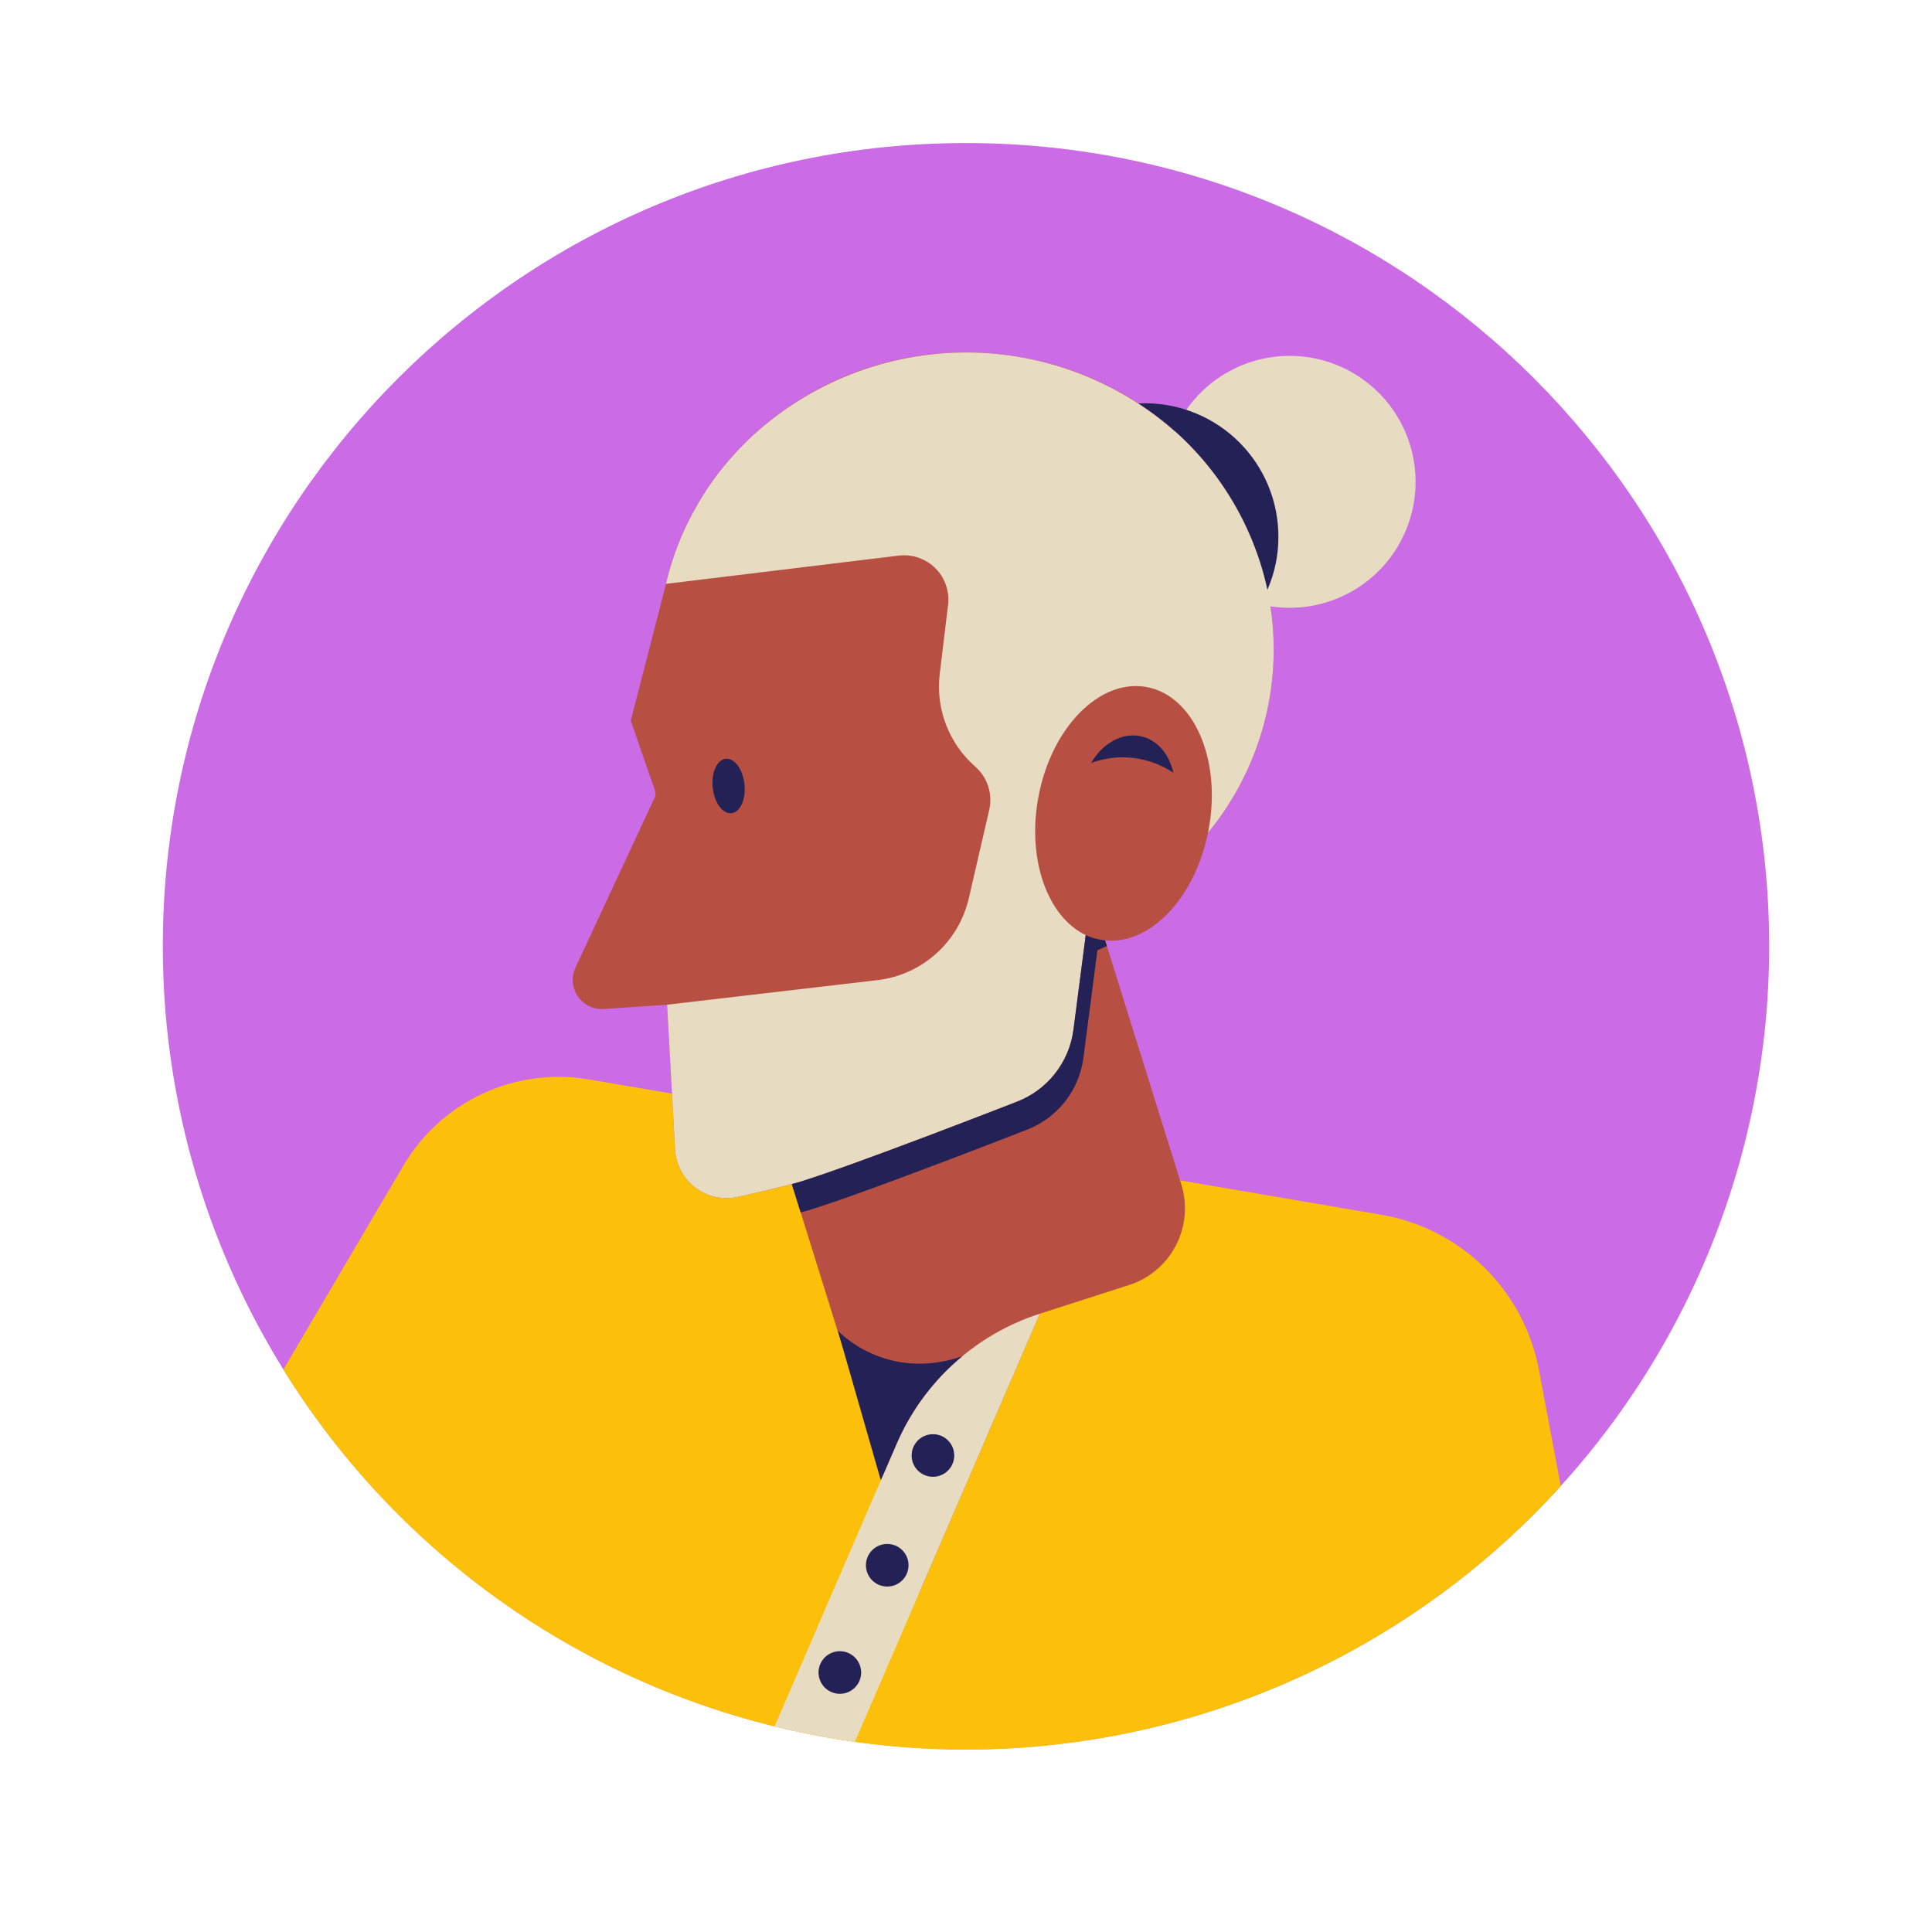 <svg xmlns="http://www.w3.org/2000/svg" xmlns:xlink="http://www.w3.org/1999/xlink" width="1080" zoomAndPan="magnify" viewBox="0 0 810 810" height="1080" preserveAspectRatio="xMidYMid meet" version="1.0"><defs><clipPath id="0421b8e359"><path d="M 68 59.973 L 742 59.973 L 742 734 L 68 734 Z M 68 59.973 " clip-rule="nonzero"/></clipPath></defs><g clip-path="url(#0421b8e359)"><path fill="#cb6ce6" d="M 741.738 396.711 C 741.738 402.223 741.605 407.73 741.332 413.234 C 741.062 418.738 740.656 424.234 740.117 429.719 C 739.578 435.203 738.902 440.672 738.094 446.121 C 737.285 451.574 736.344 457 735.27 462.406 C 734.195 467.812 732.988 473.188 731.648 478.531 C 730.309 483.879 728.84 489.188 727.238 494.461 C 725.641 499.734 723.91 504.969 722.055 510.156 C 720.199 515.344 718.215 520.484 716.105 525.578 C 713.996 530.668 711.766 535.703 709.41 540.688 C 707.051 545.668 704.574 550.59 701.977 555.449 C 699.379 560.309 696.664 565.105 693.832 569.832 C 690.996 574.559 688.051 579.211 684.988 583.793 C 681.926 588.375 678.754 592.879 675.473 597.309 C 672.188 601.734 668.801 606.078 665.305 610.336 C 661.809 614.598 658.207 618.77 654.508 622.852 C 650.805 626.938 647.008 630.926 643.109 634.824 C 639.215 638.719 635.223 642.52 631.141 646.219 C 627.059 649.922 622.887 653.52 618.625 657.016 C 614.363 660.512 610.023 663.902 605.594 667.184 C 601.168 670.465 596.664 673.641 592.082 676.699 C 587.5 679.762 582.844 682.711 578.117 685.543 C 573.391 688.375 568.598 691.09 563.738 693.691 C 558.879 696.289 553.957 698.766 548.973 701.121 C 543.992 703.477 538.957 705.711 533.863 707.82 C 528.773 709.926 523.633 711.91 518.445 713.766 C 513.254 715.625 508.023 717.352 502.75 718.953 C 497.477 720.551 492.168 722.02 486.82 723.359 C 481.477 724.699 476.098 725.906 470.695 726.98 C 465.289 728.055 459.859 728.996 454.41 729.809 C 448.957 730.617 443.492 731.289 438.008 731.828 C 432.523 732.371 427.027 732.773 421.523 733.047 C 416.02 733.316 410.512 733.453 405 733.453 C 399.488 733.453 393.98 733.316 388.477 733.047 C 382.973 732.773 377.477 732.371 371.992 731.828 C 366.508 731.289 361.043 730.617 355.59 729.805 C 350.137 728.996 344.711 728.055 339.305 726.98 C 333.898 725.906 328.523 724.699 323.18 723.359 C 317.832 722.02 312.523 720.551 307.25 718.953 C 301.977 717.352 296.746 715.625 291.555 713.766 C 286.367 711.91 281.227 709.926 276.137 707.82 C 271.043 705.711 266.008 703.477 261.023 701.121 C 256.043 698.766 251.121 696.289 246.262 693.691 C 241.402 691.09 236.609 688.375 231.883 685.543 C 227.152 682.711 222.5 679.762 217.918 676.699 C 213.336 673.637 208.832 670.465 204.402 667.184 C 199.977 663.902 195.633 660.512 191.375 657.016 C 187.113 653.52 182.941 649.922 178.859 646.219 C 174.777 642.52 170.785 638.719 166.891 634.824 C 162.992 630.926 159.191 626.938 155.492 622.852 C 151.793 618.77 148.191 614.598 144.695 610.336 C 141.199 606.078 137.812 601.734 134.527 597.309 C 131.246 592.879 128.074 588.375 125.012 583.793 C 121.949 579.211 119 574.559 116.168 569.832 C 113.336 565.105 110.621 560.309 108.023 555.449 C 105.426 550.59 102.945 545.668 100.59 540.688 C 98.234 535.703 96 530.668 93.895 525.578 C 91.785 520.484 89.801 515.344 87.945 510.156 C 86.086 504.969 84.359 499.734 82.762 494.461 C 81.16 489.188 79.691 483.879 78.352 478.531 C 77.012 473.188 75.805 467.812 74.73 462.406 C 73.656 457 72.715 451.574 71.906 446.121 C 71.098 440.672 70.422 435.203 69.883 429.719 C 69.34 424.234 68.938 418.738 68.664 413.234 C 68.395 407.73 68.262 402.223 68.262 396.711 C 68.262 210.73 219.02 59.973 405 59.973 C 590.98 59.973 741.738 210.73 741.738 396.711 Z M 741.738 396.711 " fill-opacity="1" fill-rule="nonzero"/></g><path fill="#fcc00a" d="M 654.355 623.059 C 649.996 627.867 645.5 632.543 640.867 637.09 C 636.234 641.637 631.477 646.047 626.59 650.32 C 621.703 654.59 616.699 658.719 611.574 662.699 C 606.449 666.684 601.215 670.516 595.867 674.195 C 590.52 677.875 585.074 681.395 579.523 684.762 C 573.973 688.125 568.332 691.328 562.594 694.363 C 556.859 697.402 551.043 700.273 545.141 702.977 C 539.238 705.676 533.266 708.207 527.219 710.562 C 521.168 712.918 515.059 715.098 508.887 717.102 C 502.711 719.105 496.484 720.926 490.207 722.57 C 483.93 724.215 477.605 725.672 471.242 726.949 C 464.879 728.227 458.484 729.32 452.059 730.227 C 445.633 731.137 439.184 731.855 432.715 732.391 C 426.246 732.926 419.77 733.273 413.281 733.434 C 406.793 733.594 400.305 733.566 393.82 733.352 C 387.332 733.137 380.855 732.734 374.395 732.145 C 367.93 731.555 361.488 730.777 355.07 729.816 C 348.652 728.852 342.266 727.707 335.914 726.375 C 329.562 725.043 323.254 723.531 316.988 721.832 C 310.723 720.137 304.512 718.262 298.355 716.207 C 292.199 714.152 286.109 711.918 280.082 709.512 C 274.055 707.105 268.102 704.523 262.223 701.773 C 256.348 699.02 250.551 696.102 244.844 693.012 C 239.133 689.926 233.52 686.676 227.996 683.266 C 222.477 679.855 217.059 676.285 211.742 672.559 C 206.43 668.836 201.227 664.961 196.133 660.934 C 191.043 656.906 186.074 652.738 181.223 648.426 C 176.375 644.109 171.652 639.66 167.062 635.074 C 162.469 630.488 158.012 625.773 153.691 620.93 C 149.375 616.086 145.199 611.121 141.164 606.035 C 137.133 600.949 133.25 595.75 129.52 590.441 C 125.785 585.133 122.211 579.719 118.793 574.199 L 169.113 488.699 C 170.078 487.059 171.102 485.461 172.188 483.902 C 173.27 482.34 174.41 480.824 175.609 479.348 C 176.809 477.875 178.059 476.449 179.367 475.066 C 180.672 473.688 182.031 472.359 183.438 471.082 C 184.844 469.805 186.297 468.582 187.793 467.414 C 189.293 466.25 190.836 465.141 192.418 464.086 C 194 463.035 195.621 462.047 197.277 461.117 C 198.934 460.188 200.625 459.324 202.348 458.523 C 204.07 457.723 205.82 456.988 207.598 456.316 C 209.379 455.648 211.18 455.047 213.004 454.516 C 214.824 453.98 216.668 453.52 218.527 453.125 C 220.383 452.73 222.254 452.406 224.137 452.156 C 226.023 451.902 227.91 451.723 229.809 451.613 C 231.707 451.504 233.605 451.465 235.504 451.496 C 237.402 451.531 239.297 451.637 241.191 451.812 C 243.082 451.988 244.965 452.238 246.836 452.555 L 579.016 509.277 C 581.047 509.625 583.059 510.047 585.059 510.543 C 587.055 511.043 589.031 511.617 590.984 512.266 C 592.938 512.914 594.867 513.637 596.766 514.43 C 598.664 515.227 600.531 516.094 602.363 517.027 C 604.195 517.965 605.992 518.973 607.746 520.047 C 609.504 521.121 611.219 522.258 612.887 523.461 C 614.559 524.668 616.18 525.934 617.754 527.258 C 619.324 528.586 620.848 529.973 622.316 531.414 C 623.785 532.859 625.195 534.355 626.551 535.906 C 627.902 537.457 629.195 539.055 630.43 540.707 C 631.664 542.355 632.832 544.047 633.934 545.785 C 635.039 547.523 636.074 549.301 637.043 551.117 C 638.012 552.934 638.91 554.785 639.738 556.672 C 640.566 558.555 641.32 560.469 642.004 562.41 C 642.684 564.355 643.293 566.32 643.824 568.309 C 644.359 570.297 644.812 572.301 645.195 574.324 Z M 654.355 623.059 " fill-opacity="1" fill-rule="nonzero"/><path fill="#b84f43" d="M 463.312 394.242 L 464.066 396.629 L 495.27 496.562 C 495.598 497.613 495.875 498.676 496.098 499.754 C 496.32 500.828 496.492 501.914 496.609 503.008 C 496.727 504.102 496.789 505.199 496.797 506.297 C 496.809 507.398 496.766 508.496 496.668 509.59 C 496.57 510.688 496.422 511.773 496.215 512.855 C 496.012 513.938 495.758 515.004 495.449 516.062 C 495.141 517.117 494.781 518.156 494.375 519.176 C 493.965 520.195 493.508 521.195 493 522.172 C 492.492 523.148 491.938 524.098 491.34 525.02 C 490.738 525.941 490.098 526.832 489.41 527.691 C 488.723 528.551 487.996 529.371 487.23 530.16 C 486.465 530.949 485.66 531.699 484.82 532.406 C 483.98 533.117 483.105 533.785 482.199 534.41 C 481.297 535.031 480.363 535.613 479.398 536.145 C 478.438 536.68 477.453 537.164 476.441 537.602 C 475.434 538.035 474.406 538.422 473.359 538.758 L 435.957 550.777 L 385.422 667.734 L 370.113 618.707 L 356.852 576.207 L 346.898 544.25 L 335.684 508.316 L 331.965 496.48 C 324.016 498.527 309.793 501.707 309.793 501.707 C 309.023 501.895 308.246 502.039 307.457 502.141 C 306.672 502.246 305.883 502.305 305.094 502.32 C 304.301 502.336 303.508 502.309 302.719 502.234 C 301.93 502.164 301.148 502.051 300.371 501.895 C 299.594 501.738 298.828 501.539 298.074 501.297 C 297.32 501.059 296.578 500.777 295.855 500.453 C 295.133 500.133 294.426 499.773 293.742 499.371 C 293.059 498.973 292.398 498.539 291.762 498.066 C 291.125 497.594 290.516 497.09 289.934 496.551 C 289.352 496.012 288.801 495.445 288.281 494.844 C 287.766 494.246 287.277 493.621 286.828 492.969 C 286.379 492.316 285.965 491.645 285.59 490.945 C 285.211 490.25 284.875 489.531 284.578 488.801 C 284.277 488.066 284.023 487.316 283.805 486.555 C 283.59 485.793 283.418 485.02 283.285 484.238 C 283.152 483.457 283.066 482.672 283.02 481.879 L 279.676 421.227 L 279.297 421.266 L 253.195 423.023 C 252.668 423.059 252.141 423.062 251.609 423.031 C 251.082 422.996 250.559 422.93 250.039 422.832 C 249.52 422.73 249.008 422.598 248.504 422.43 C 248.004 422.262 247.512 422.066 247.035 421.836 C 246.559 421.605 246.102 421.344 245.656 421.055 C 245.215 420.766 244.793 420.445 244.391 420.102 C 243.988 419.758 243.609 419.387 243.258 418.992 C 242.902 418.598 242.578 418.184 242.277 417.746 C 241.977 417.312 241.707 416.859 241.469 416.387 C 241.227 415.914 241.016 415.43 240.84 414.93 C 240.66 414.434 240.516 413.926 240.406 413.406 C 240.293 412.891 240.215 412.367 240.172 411.84 C 240.129 411.312 240.117 410.785 240.145 410.254 C 240.168 409.727 240.227 409.199 240.32 408.68 C 240.414 408.16 240.539 407.645 240.699 407.141 C 240.859 406.637 241.051 406.145 241.273 405.664 L 274.82 333.629 L 274.695 331.75 L 264.449 302.133 L 278.629 247.164 L 278.879 246.121 C 278.965 245.66 279.09 245.242 279.215 244.781 C 281.371 235.535 284.578 226.664 288.836 218.176 C 295.18 205.473 303.477 194.207 313.723 184.379 C 316.75 181.461 319.91 178.695 323.203 176.082 C 326.496 173.469 329.91 171.02 333.438 168.734 C 336.969 166.453 340.602 164.344 344.332 162.41 C 348.066 160.477 351.887 158.727 355.789 157.164 C 359.691 155.598 363.656 154.223 367.691 153.043 C 371.727 151.859 375.809 150.875 379.938 150.09 C 384.07 149.301 388.227 148.715 392.414 148.328 C 396.602 147.941 400.797 147.758 405 147.777 C 476.238 147.777 534.008 203.496 534.008 272.266 C 534.004 279.223 533.406 286.133 532.215 292.988 C 531.023 299.848 529.25 306.551 526.902 313.102 C 524.555 319.652 521.66 325.957 518.227 332.008 C 514.789 338.062 510.859 343.773 506.441 349.148 C 500.879 376.633 482.055 396.25 463.312 394.242 Z M 463.312 394.242 " fill-opacity="1" fill-rule="nonzero"/><path fill="#e7dcc1" d="M 593.492 202.031 C 593.492 203.758 593.406 205.484 593.238 207.203 C 593.066 208.926 592.812 210.633 592.477 212.328 C 592.141 214.023 591.719 215.699 591.219 217.355 C 590.715 219.008 590.133 220.637 589.473 222.23 C 588.812 223.828 588.074 225.391 587.258 226.914 C 586.441 228.441 585.555 229.922 584.594 231.359 C 583.633 232.797 582.605 234.184 581.508 235.52 C 580.41 236.855 579.25 238.137 578.027 239.359 C 576.809 240.582 575.527 241.742 574.191 242.84 C 572.855 243.934 571.469 244.965 570.031 245.926 C 568.594 246.883 567.109 247.773 565.586 248.586 C 564.062 249.402 562.5 250.141 560.902 250.801 C 559.305 251.465 557.68 252.047 556.023 252.547 C 554.371 253.051 552.695 253.469 551 253.809 C 549.305 254.145 547.594 254.398 545.875 254.566 C 544.152 254.734 542.43 254.82 540.699 254.82 C 537.992 254.824 535.301 254.617 532.625 254.195 C 533.555 260.18 534.016 266.207 534.008 272.266 C 534.004 279.223 533.406 286.133 532.215 292.988 C 531.023 299.848 529.25 306.551 526.902 313.102 C 524.555 319.652 521.66 325.957 518.227 332.008 C 514.789 338.062 510.859 343.773 506.441 349.148 C 506.566 348.605 506.691 348.062 506.773 347.52 C 512.129 318.238 500.418 291.59 480.672 288.035 C 460.93 284.438 440.598 305.227 435.285 334.508 C 430.559 360.57 439.301 384.496 455.195 392.027 L 450.051 431.723 C 449.832 433.414 449.5 435.082 449.051 436.723 C 448.605 438.367 448.047 439.977 447.383 441.543 C 446.719 443.113 445.949 444.629 445.074 446.09 C 444.203 447.555 443.238 448.953 442.176 450.285 C 441.113 451.617 439.965 452.871 438.73 454.047 C 437.5 455.223 436.191 456.309 434.812 457.309 C 433.43 458.305 431.988 459.203 430.484 460.008 C 428.98 460.809 427.43 461.504 425.832 462.094 C 425.832 462.094 358.359 488.445 335.27 495.516 C 328.992 497.398 309.793 501.707 309.793 501.707 C 309.023 501.895 308.246 502.039 307.457 502.141 C 306.672 502.246 305.883 502.305 305.094 502.32 C 304.301 502.336 303.508 502.309 302.719 502.238 C 301.93 502.164 301.148 502.051 300.371 501.895 C 299.594 501.738 298.828 501.539 298.074 501.297 C 297.32 501.059 296.578 500.777 295.855 500.453 C 295.133 500.133 294.426 499.773 293.742 499.371 C 293.059 498.973 292.398 498.539 291.762 498.066 C 291.125 497.594 290.516 497.09 289.934 496.551 C 289.352 496.012 288.801 495.445 288.281 494.844 C 287.766 494.246 287.277 493.621 286.828 492.969 C 286.379 492.316 285.965 491.645 285.59 490.945 C 285.211 490.25 284.875 489.535 284.578 488.801 C 284.277 488.066 284.023 487.316 283.805 486.555 C 283.59 485.793 283.418 485.02 283.285 484.238 C 283.152 483.457 283.066 482.672 283.02 481.879 L 279.676 421.227 L 367.812 410.934 C 370.086 410.668 372.328 410.234 374.535 409.625 C 376.742 409.016 378.887 408.242 380.977 407.301 C 383.062 406.363 385.066 405.27 386.988 404.023 C 388.906 402.773 390.723 401.387 392.426 399.863 C 394.133 398.336 395.715 396.688 397.168 394.918 C 398.621 393.152 399.93 391.281 401.098 389.312 C 402.262 387.34 403.27 385.293 404.121 383.168 C 404.973 381.043 405.656 378.863 406.172 376.633 L 414.703 339.695 C 415.094 338.047 415.258 336.375 415.191 334.684 C 415.125 332.988 414.836 331.336 414.32 329.723 C 413.805 328.109 413.082 326.594 412.152 325.176 C 411.223 323.758 410.121 322.492 408.848 321.375 C 406.465 319.281 404.328 316.961 402.438 314.414 C 400.551 311.867 398.949 309.148 397.641 306.258 C 396.332 303.371 395.344 300.375 394.672 297.273 C 394 294.176 393.664 291.039 393.664 287.867 C 393.672 286.047 393.781 284.234 394 282.43 L 397.469 253.648 C 397.555 252.953 397.602 252.25 397.609 251.547 C 397.613 250.844 397.582 250.141 397.508 249.441 C 397.434 248.742 397.32 248.051 397.168 247.363 C 397.016 246.676 396.828 246 396.598 245.336 C 396.367 244.672 396.102 244.02 395.801 243.387 C 395.496 242.75 395.16 242.133 394.785 241.539 C 394.414 240.941 394.008 240.367 393.57 239.816 C 393.133 239.266 392.664 238.742 392.168 238.246 C 391.672 237.746 391.148 237.281 390.598 236.844 C 390.047 236.406 389.473 236 388.875 235.625 C 388.277 235.254 387.664 234.914 387.027 234.613 C 386.395 234.309 385.742 234.043 385.078 233.816 C 384.414 233.586 383.738 233.395 383.051 233.242 C 382.363 233.094 381.672 232.98 380.969 232.906 C 380.27 232.832 379.57 232.797 378.867 232.805 C 378.164 232.812 377.461 232.855 376.766 232.941 L 279.215 244.781 C 281.371 235.535 284.578 226.664 288.836 218.176 L 288.875 218.176 C 288.969 217.895 289.094 217.633 289.254 217.383 C 289.754 216.336 290.34 215.289 290.926 214.246 C 295.672 205.438 301.445 197.363 308.246 190.023 C 308.996 189.145 309.793 188.309 310.629 187.473 C 311.633 186.426 312.68 185.383 313.723 184.379 C 315.203 182.965 316.715 181.59 318.254 180.246 C 319.797 178.906 321.371 177.602 322.973 176.332 C 324.574 175.062 326.207 173.832 327.867 172.641 C 329.527 171.445 331.215 170.293 332.926 169.18 C 334.641 168.062 336.379 166.988 338.141 165.953 C 339.902 164.922 341.691 163.93 343.5 162.977 C 345.309 162.023 347.141 161.117 348.992 160.25 C 350.84 159.383 352.711 158.559 354.602 157.781 C 356.492 157 358.398 156.266 360.32 155.574 C 362.246 154.883 364.184 154.234 366.137 153.633 C 368.09 153.031 370.059 152.477 372.035 151.965 C 374.016 151.453 376.004 150.992 378.008 150.574 C 380.008 150.152 382.016 149.781 384.035 149.457 C 386.055 149.133 388.078 148.855 390.109 148.625 C 392.141 148.391 394.176 148.207 396.215 148.07 C 398.254 147.934 400.297 147.844 402.34 147.805 C 404.383 147.762 406.426 147.766 408.469 147.82 C 410.512 147.871 412.555 147.973 414.594 148.117 C 416.633 148.266 418.664 148.461 420.695 148.703 C 422.727 148.945 424.75 149.23 426.766 149.566 C 428.781 149.902 430.789 150.285 432.789 150.715 C 434.785 151.141 436.773 151.617 438.75 152.137 C 440.727 152.656 442.691 153.223 444.641 153.836 C 446.59 154.445 448.527 155.105 450.445 155.805 C 452.367 156.508 454.27 157.25 456.156 158.043 C 458.039 158.832 459.906 159.664 461.754 160.539 C 463.602 161.414 465.426 162.336 467.23 163.297 C 469.035 164.254 470.816 165.258 472.574 166.301 C 474.332 167.344 476.062 168.43 477.77 169.551 C 479.48 170.676 481.16 171.836 482.812 173.039 C 484.465 174.242 486.09 175.48 487.688 176.758 C 489.285 178.035 490.852 179.348 492.387 180.695 C 492.992 179.324 493.652 177.977 494.375 176.66 C 495.094 175.344 495.867 174.062 496.699 172.812 C 497.527 171.559 498.41 170.348 499.34 169.172 C 500.273 167.996 501.254 166.863 502.285 165.77 C 503.316 164.68 504.391 163.633 505.508 162.633 C 506.625 161.633 507.785 160.684 508.984 159.781 C 510.184 158.879 511.422 158.031 512.695 157.234 C 513.965 156.438 515.27 155.699 516.605 155.016 C 517.941 154.328 519.301 153.703 520.691 153.133 C 522.082 152.566 523.492 152.059 524.922 151.609 C 526.355 151.16 527.805 150.773 529.27 150.449 C 530.734 150.125 532.211 149.863 533.699 149.664 C 535.184 149.465 536.68 149.328 538.176 149.258 C 539.676 149.188 541.176 149.18 542.676 149.234 C 544.176 149.293 545.668 149.41 547.16 149.594 C 548.648 149.777 550.125 150.027 551.594 150.336 C 553.062 150.645 554.516 151.016 555.953 151.449 C 557.391 151.883 558.805 152.379 560.199 152.934 C 561.594 153.488 562.961 154.102 564.305 154.77 C 565.648 155.441 566.957 156.168 568.238 156.953 C 569.52 157.734 570.762 158.57 571.973 159.461 C 573.18 160.348 574.352 161.289 575.48 162.277 C 576.609 163.266 577.691 164.301 578.734 165.383 C 579.773 166.461 580.766 167.586 581.711 168.75 C 582.656 169.918 583.551 171.121 584.391 172.363 C 585.234 173.605 586.023 174.883 586.754 176.191 C 587.488 177.5 588.164 178.84 588.785 180.203 C 589.402 181.57 589.965 182.961 590.465 184.379 C 590.965 185.793 591.406 187.227 591.785 188.676 C 592.164 190.129 592.477 191.594 592.73 193.074 C 592.984 194.555 593.176 196.039 593.301 197.535 C 593.43 199.031 593.492 200.531 593.492 202.031 Z M 435.957 550.777 C 432.637 551.844 429.383 553.086 426.199 554.5 C 423.012 555.914 419.91 557.492 416.891 559.238 C 413.875 560.984 410.957 562.883 408.141 564.938 C 405.328 566.996 402.629 569.195 400.047 571.535 C 397.465 573.879 395.016 576.352 392.699 578.957 C 390.383 581.562 388.207 584.281 386.18 587.117 C 384.152 589.953 382.281 592.887 380.566 595.922 C 378.852 598.957 377.301 602.074 375.918 605.273 L 370.113 618.707 L 324.727 723.832 C 335.855 726.543 347.094 728.676 358.441 730.23 L 385.422 667.734 Z M 435.957 550.777 " fill-opacity="1" fill-rule="nonzero"/><path fill="#242156" d="M 535.973 225.039 C 535.988 232.762 534.453 240.168 531.371 247.25 C 530.512 243.277 529.457 239.359 528.211 235.492 C 526.965 231.621 525.535 227.824 523.914 224.098 C 522.297 220.371 520.5 216.73 518.527 213.18 C 516.551 209.625 514.41 206.18 512.098 202.84 C 509.785 199.496 507.312 196.277 504.688 193.176 C 502.059 190.078 499.285 187.113 496.367 184.285 C 493.449 181.461 490.398 178.781 487.215 176.254 C 484.035 173.723 480.738 171.355 477.324 169.152 C 478.246 169.109 479.125 169.066 480.047 169.066 C 481.879 169.066 483.707 169.156 485.531 169.336 C 487.352 169.516 489.164 169.785 490.961 170.145 C 492.758 170.5 494.535 170.945 496.289 171.48 C 498.039 172.012 499.766 172.629 501.457 173.328 C 503.148 174.031 504.805 174.812 506.422 175.68 C 508.035 176.543 509.605 177.484 511.129 178.504 C 512.652 179.523 514.121 180.613 515.539 181.773 C 516.953 182.938 518.309 184.168 519.605 185.465 C 520.902 186.762 522.129 188.117 523.293 189.535 C 524.453 190.953 525.543 192.422 526.562 193.945 C 527.578 195.469 528.52 197.039 529.383 198.656 C 530.246 200.273 531.027 201.93 531.727 203.621 C 532.426 205.316 533.043 207.039 533.574 208.793 C 534.105 210.547 534.547 212.324 534.906 214.121 C 535.262 215.918 535.527 217.73 535.707 219.551 C 535.887 221.375 535.973 223.203 535.973 225.039 Z M 463.312 394.242 C 462.68 394.199 462.051 394.117 461.43 393.992 C 459.27 393.598 457.191 392.941 455.195 392.027 L 450.051 431.723 C 449.832 433.414 449.5 435.082 449.051 436.723 C 448.605 438.367 448.047 439.977 447.383 441.543 C 446.719 443.113 445.949 444.629 445.074 446.09 C 444.203 447.555 443.238 448.953 442.176 450.285 C 441.113 451.617 439.965 452.871 438.73 454.047 C 437.5 455.223 436.191 456.309 434.812 457.309 C 433.43 458.305 431.988 459.203 430.484 460.008 C 428.98 460.809 427.43 461.504 425.832 462.094 C 425.832 462.094 358.359 488.445 335.27 495.516 C 334.391 495.77 333.262 496.102 331.965 496.438 L 335.684 508.316 C 337.191 507.941 338.488 507.562 339.449 507.27 C 362.543 500.203 430.016 473.848 430.016 473.848 C 431.613 473.258 433.164 472.562 434.668 471.762 C 436.172 470.961 437.613 470.059 438.992 469.062 C 440.375 468.062 441.684 466.977 442.914 465.801 C 444.148 464.625 445.297 463.371 446.359 462.039 C 447.422 460.707 448.387 459.309 449.258 457.848 C 450.133 456.383 450.898 454.867 451.566 453.297 C 452.23 451.73 452.789 450.125 453.234 448.48 C 453.68 446.836 454.016 445.168 454.234 443.48 L 460.094 398.387 C 461.43 397.84 462.77 397.254 464.066 396.629 Z M 351.289 557.93 L 369.277 620.59 L 370.113 618.707 L 375.926 605.281 C 378.988 598.168 382.844 591.516 387.488 585.324 C 392.133 579.129 397.441 573.566 403.41 568.637 C 371.199 579.598 351.289 557.93 351.289 557.93 Z M 306.66 340.949 C 310.332 340.566 312.777 335.145 312.117 328.836 C 311.461 322.531 307.945 317.73 304.273 318.117 C 300.598 318.5 298.152 323.922 298.812 330.23 C 299.473 336.535 302.984 341.336 306.66 340.949 Z M 478.582 308.742 C 470.59 306.859 462.309 311.586 457.457 319.867 C 458.867 319.348 460.301 318.914 461.766 318.562 C 463.227 318.215 464.703 317.949 466.195 317.773 C 467.688 317.598 469.188 317.512 470.688 317.512 C 472.191 317.512 473.691 317.602 475.184 317.781 C 476.676 317.957 478.152 318.223 479.613 318.574 C 481.074 318.926 482.512 319.363 483.918 319.883 C 485.328 320.402 486.703 321.008 488.043 321.688 C 489.383 322.371 490.676 323.133 491.926 323.969 C 490.25 316.312 485.359 310.332 478.582 308.742 Z M 391.137 619.152 C 391.723 619.152 392.305 619.098 392.879 618.98 C 393.453 618.867 394.012 618.699 394.555 618.473 C 395.098 618.25 395.613 617.973 396.098 617.648 C 396.586 617.32 397.039 616.953 397.453 616.535 C 397.867 616.121 398.238 615.672 398.562 615.184 C 398.891 614.695 399.164 614.18 399.391 613.637 C 399.613 613.098 399.785 612.539 399.898 611.961 C 400.012 611.387 400.07 610.809 400.07 610.219 C 400.07 609.633 400.012 609.055 399.898 608.477 C 399.785 607.902 399.613 607.344 399.391 606.801 C 399.164 606.262 398.891 605.746 398.562 605.258 C 398.238 604.77 397.867 604.32 397.453 603.902 C 397.039 603.488 396.586 603.117 396.098 602.793 C 395.613 602.469 395.098 602.191 394.555 601.969 C 394.012 601.742 393.453 601.574 392.879 601.461 C 392.305 601.344 391.723 601.289 391.137 601.289 C 390.551 601.289 389.969 601.344 389.395 601.461 C 388.82 601.574 388.262 601.742 387.719 601.969 C 387.176 602.191 386.66 602.469 386.176 602.793 C 385.688 603.117 385.234 603.488 384.82 603.902 C 384.406 604.32 384.035 604.77 383.711 605.258 C 383.383 605.746 383.109 606.262 382.883 606.801 C 382.66 607.344 382.488 607.902 382.375 608.477 C 382.262 609.055 382.203 609.633 382.203 610.219 C 382.203 610.809 382.262 611.387 382.375 611.961 C 382.488 612.539 382.66 613.098 382.883 613.637 C 383.109 614.18 383.383 614.695 383.711 615.184 C 384.035 615.672 384.406 616.121 384.82 616.535 C 385.234 616.953 385.688 617.32 386.176 617.648 C 386.66 617.973 387.176 618.25 387.719 618.473 C 388.262 618.699 388.82 618.867 389.395 618.98 C 389.969 619.098 390.551 619.152 391.137 619.152 Z M 371.973 665.168 C 372.562 665.168 373.141 665.109 373.719 664.996 C 374.293 664.883 374.852 664.711 375.395 664.488 C 375.934 664.262 376.449 663.988 376.938 663.66 C 377.426 663.336 377.875 662.965 378.289 662.551 C 378.707 662.137 379.074 661.684 379.402 661.195 C 379.727 660.711 380.004 660.195 380.227 659.652 C 380.453 659.109 380.621 658.551 380.734 657.977 C 380.852 657.402 380.906 656.82 380.906 656.234 C 380.906 655.648 380.852 655.066 380.734 654.492 C 380.621 653.918 380.453 653.359 380.227 652.816 C 380.004 652.273 379.727 651.758 379.402 651.27 C 379.074 650.785 378.707 650.332 378.289 649.918 C 377.875 649.504 377.426 649.133 376.938 648.809 C 376.449 648.48 375.934 648.207 375.395 647.98 C 374.852 647.758 374.293 647.586 373.719 647.473 C 373.141 647.359 372.562 647.301 371.973 647.301 C 371.387 647.301 370.809 647.359 370.23 647.473 C 369.656 647.586 369.098 647.758 368.555 647.98 C 368.016 648.207 367.5 648.48 367.012 648.809 C 366.523 649.133 366.074 649.504 365.656 649.918 C 365.242 650.332 364.875 650.785 364.547 651.27 C 364.223 651.758 363.945 652.273 363.723 652.816 C 363.496 653.359 363.328 653.918 363.215 654.492 C 363.098 655.066 363.043 655.648 363.043 656.234 C 363.043 656.82 363.098 657.402 363.215 657.977 C 363.328 658.551 363.496 659.109 363.723 659.652 C 363.945 660.195 364.223 660.711 364.547 661.195 C 364.875 661.684 365.242 662.137 365.656 662.551 C 366.074 662.965 366.523 663.336 367.012 663.66 C 367.5 663.988 368.016 664.262 368.555 664.488 C 369.098 664.711 369.656 664.883 370.23 664.996 C 370.809 665.109 371.387 665.168 371.973 665.168 Z M 352.105 710.137 C 352.691 710.137 353.273 710.078 353.848 709.965 C 354.422 709.848 354.98 709.68 355.523 709.457 C 356.066 709.23 356.578 708.957 357.066 708.629 C 357.555 708.305 358.008 707.934 358.422 707.52 C 358.836 707.105 359.207 706.652 359.531 706.164 C 359.859 705.676 360.133 705.164 360.359 704.621 C 360.582 704.078 360.75 703.52 360.867 702.945 C 360.98 702.371 361.039 701.789 361.039 701.203 C 361.039 700.617 360.98 700.035 360.867 699.461 C 360.75 698.883 360.582 698.324 360.359 697.785 C 360.133 697.242 359.859 696.727 359.531 696.238 C 359.207 695.754 358.836 695.301 358.422 694.887 C 358.008 694.473 357.555 694.102 357.066 693.777 C 356.578 693.449 356.066 693.176 355.523 692.949 C 354.98 692.727 354.422 692.555 353.848 692.441 C 353.273 692.328 352.691 692.27 352.105 692.27 C 351.52 692.27 350.938 692.328 350.363 692.441 C 349.785 692.555 349.227 692.727 348.688 692.949 C 348.145 693.176 347.629 693.449 347.141 693.777 C 346.656 694.102 346.203 694.473 345.789 694.887 C 345.375 695.301 345.004 695.754 344.676 696.238 C 344.352 696.727 344.078 697.242 343.852 697.785 C 343.629 698.324 343.457 698.883 343.344 699.461 C 343.23 700.035 343.172 700.617 343.172 701.203 C 343.172 701.789 343.23 702.371 343.344 702.945 C 343.457 703.52 343.629 704.078 343.852 704.621 C 344.078 705.164 344.352 705.68 344.676 706.164 C 345.004 706.652 345.375 707.105 345.789 707.52 C 346.203 707.934 346.656 708.305 347.141 708.629 C 347.629 708.957 348.145 709.23 348.688 709.457 C 349.227 709.68 349.785 709.848 350.363 709.965 C 350.938 710.078 351.52 710.137 352.105 710.137 Z M 352.105 710.137 " fill-opacity="1" fill-rule="nonzero"/></svg>